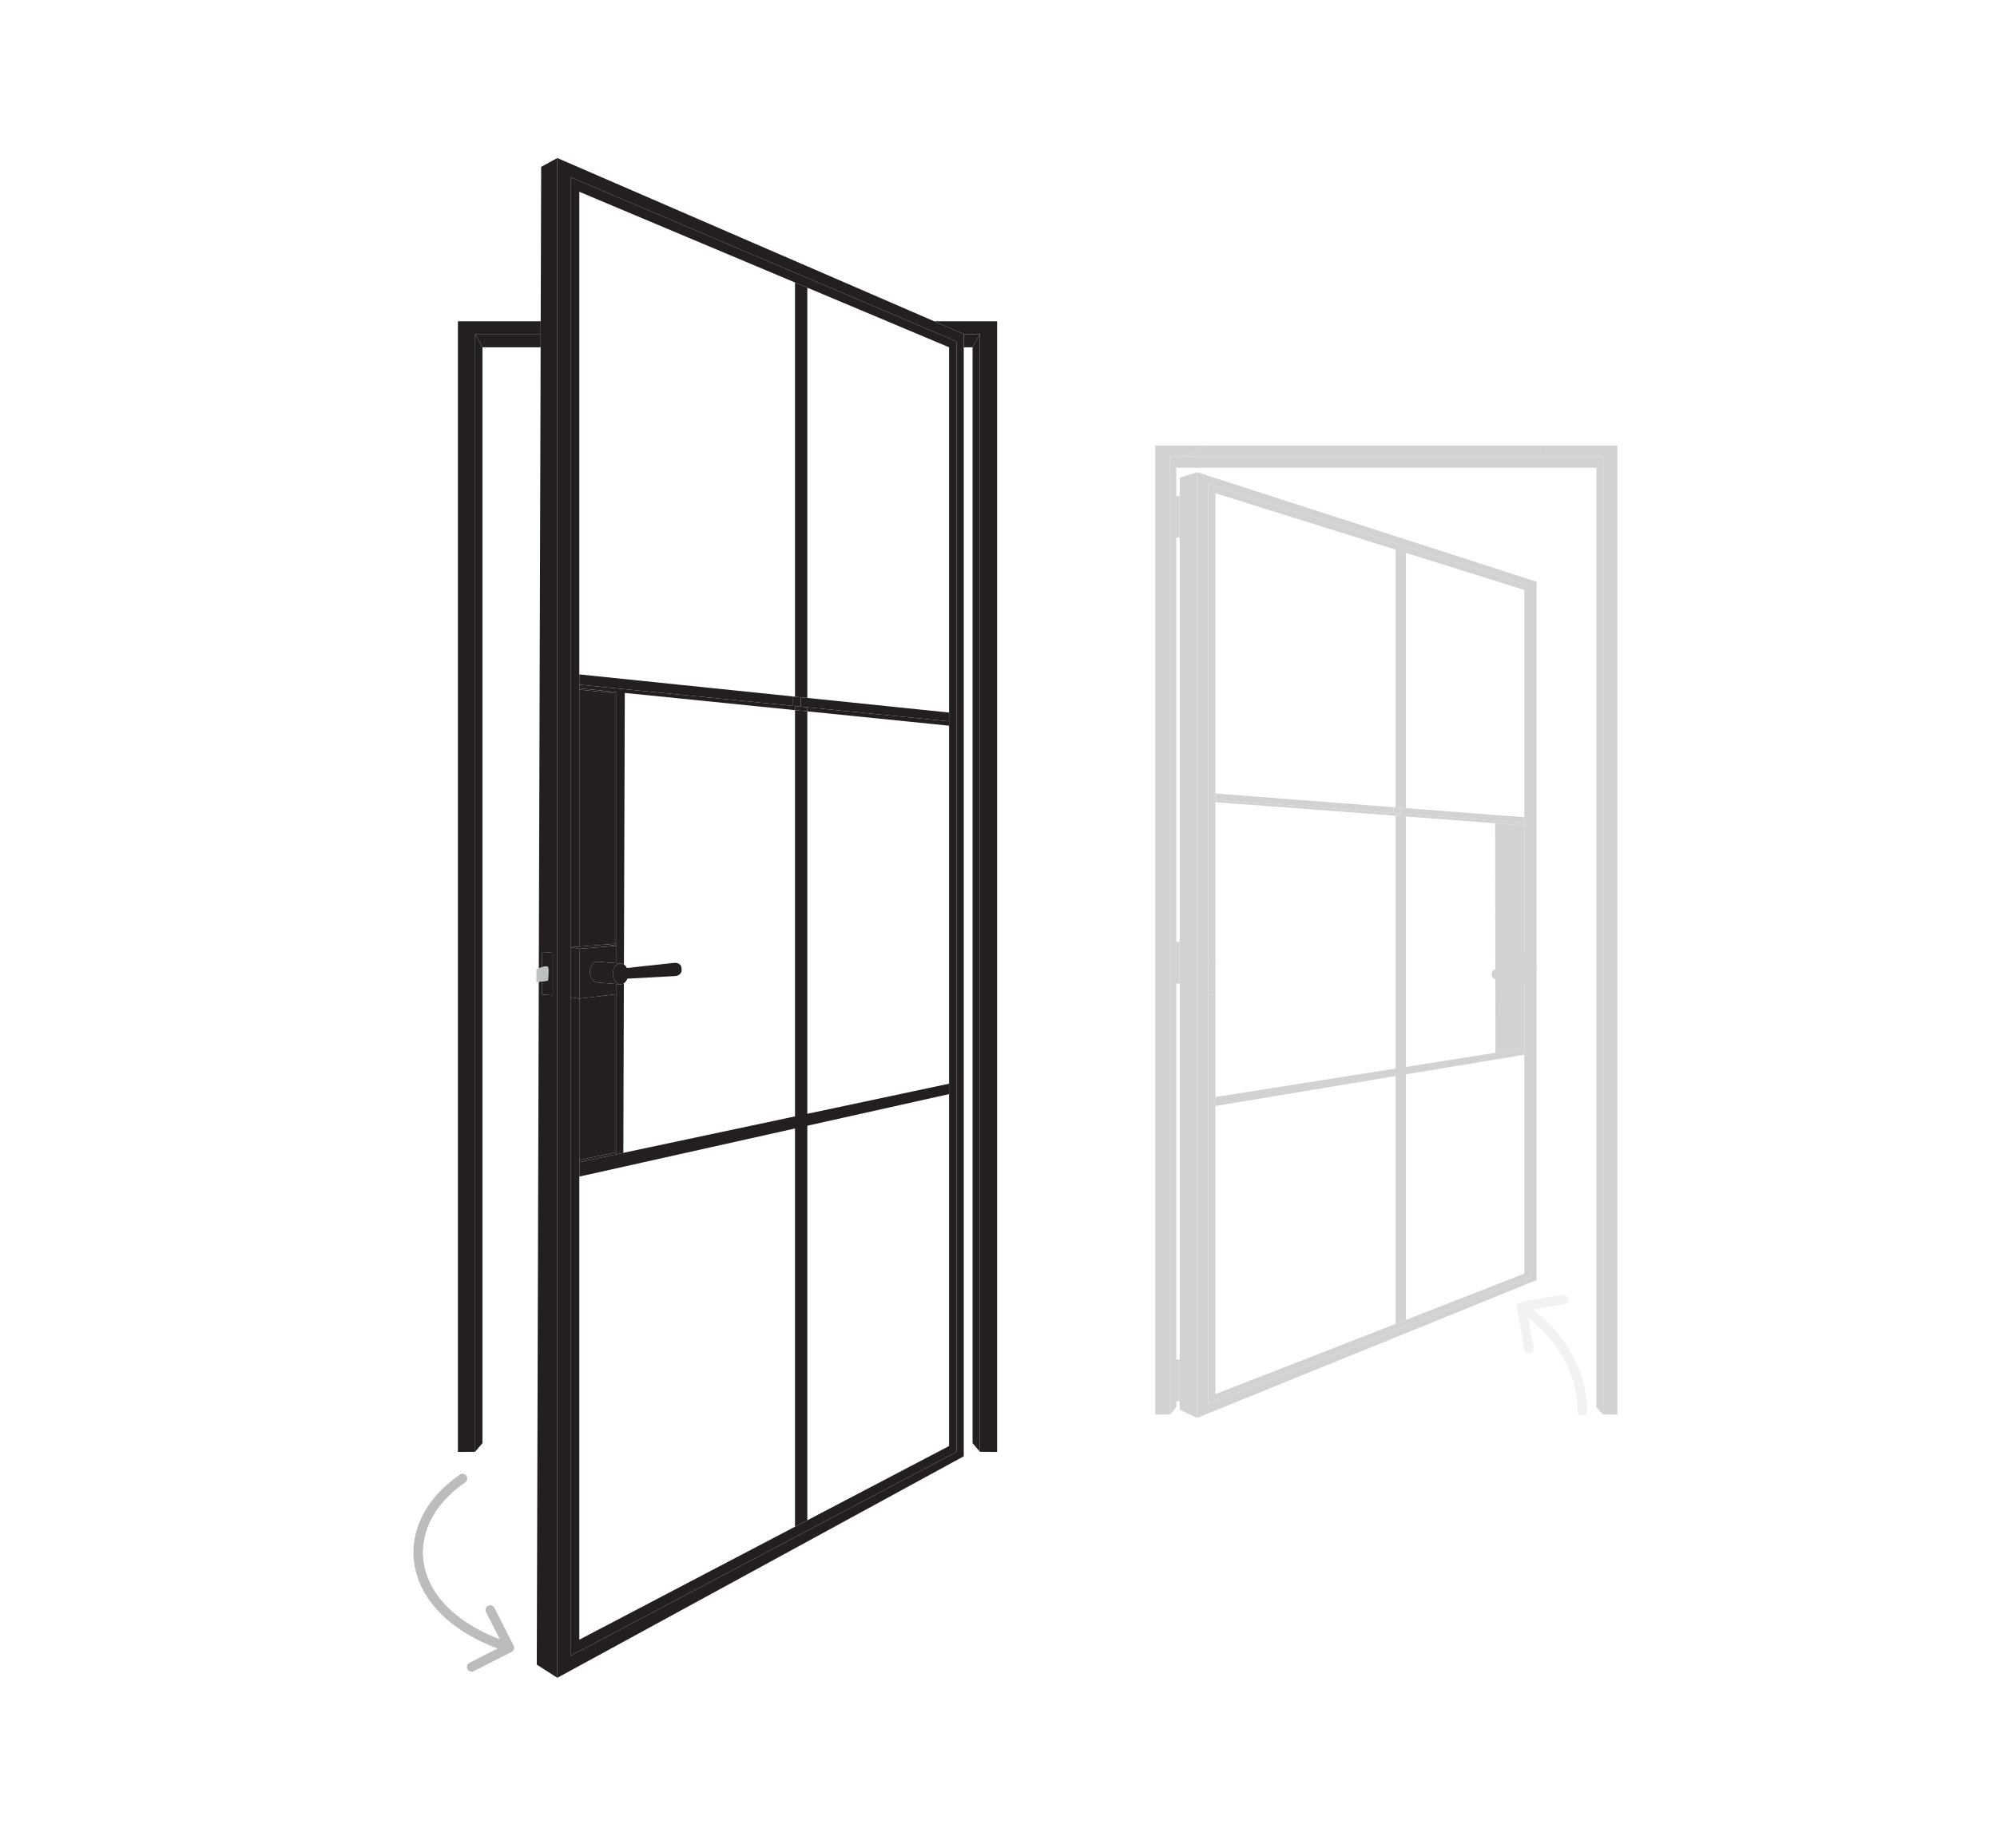 <svg width="121" height="112" viewBox="0 0 121 112" fill="none" xmlns="http://www.w3.org/2000/svg">
<g id="Group 1632522479">
<g id="Group 1632520760" opacity="0.2">
<g id="Group 1632520752">
<path id="Vector 23" opacity="0.3" d="M92.146 78.92C91.991 78.947 91.887 79.095 91.915 79.251L92.358 81.78C92.385 81.936 92.533 82.039 92.689 82.012C92.844 81.985 92.948 81.837 92.921 81.682L92.526 79.433L94.775 79.038C94.93 79.011 95.034 78.863 95.007 78.708C94.979 78.553 94.831 78.449 94.676 78.476L92.146 78.92ZM95.588 85.516C95.588 85.673 95.715 85.801 95.873 85.801C96.031 85.801 96.158 85.673 96.158 85.516L95.588 85.516ZM95.413 83.098L95.68 82.995L95.413 83.098ZM96.158 85.516C96.159 84.726 96.018 83.868 95.68 82.995L95.147 83.202C95.459 84.006 95.588 84.794 95.588 85.516L96.158 85.516ZM95.68 82.995C95.141 81.607 94.106 80.193 92.359 78.968L92.032 79.435C93.692 80.6 94.653 81.926 95.147 83.202L95.68 82.995Z" fill="#231F20"/>
<g id="Vector 22">
<path d="M70.892 85.43V27.665H70.895L71.273 28.351V85.271L70.892 85.723V85.43Z" fill="#231F20"/>
<path d="M97.104 27.659V85.723L96.723 85.271V28.351L97.104 27.659Z" fill="#231F20"/>
<path d="M97.998 27.964V85.728L97.104 85.723V27.659L93.701 27.66L93.7 27C93.7 27 96.32 27 97.998 27C97.998 27.377 97.998 27.964 97.998 27.964Z" fill="#231F20"/>
<path d="M97.104 27.659L96.723 28.351H93.703L93.701 27.66L97.104 27.659Z" fill="#231F20"/>
<path d="M71.73 27.665V28.351H71.273L70.895 27.665H71.73Z" fill="#231F20"/>
<path d="M70.892 27.665V85.43V85.723L69.998 85.728V27.964V27H73.266L72.434 27.36L71.73 27.665H70.895L70.892 27.659V27.665Z" fill="#231F20"/>
<path d="M93.701 27.66L93.703 28.351H72.492H72.111H71.73V27.665L93.701 27.66Z" fill="#231F20"/>
<path d="M93.7 27L93.701 27.66L71.73 27.665L72.434 27.36L73.266 27H93.7Z" fill="#231F20"/>
</g>
<g id="Vector 24">
<path fill-rule="evenodd" clip-rule="evenodd" d="M72.531 28.617V85.931L93.103 77.577V35.754V35.256L92.417 35.035L91.606 34.773L72.531 28.617ZM92.731 77.411L73.2 85.101V60.261V58.38V29.336L92.731 35.532V77.411Z" fill="#231F20"/>
<path d="M73.2 85.101L92.731 77.411V35.532L73.2 29.336V58.38L73.645 58.354V48.615V48.478V48.091V29.89L84.562 33.31L85.008 33.45L85.185 33.505L92.36 35.754V49.529V49.861V50.025V57.523V59.579V63.526V63.802V63.918V77.19L85.185 79.99L84.562 80.233L84.191 80.378L83.792 80.533L73.645 84.493V67.029V66.9V66.485V66.406V60.317L73.2 60.261V85.101Z" fill="#231F20"/>
<path d="M84.439 48.92L84.436 49.275L84.562 49.285L84.857 49.306L84.86 48.953L84.562 48.93L84.439 48.92Z" fill="#231F20"/>
<path d="M92.36 49.861V49.529L85.185 48.977L84.86 48.953L84.857 49.306L85.185 49.331L92.36 49.861Z" fill="#231F20"/>
<path d="M85.008 33.45L84.562 33.31V48.93L84.86 48.953L85.185 48.977V33.505L85.008 33.45Z" fill="#231F20"/>
<path d="M85.185 49.331V49.484L90.595 49.892L92.36 50.025V49.861L85.185 49.331Z" fill="#231F20"/>
<path d="M84.857 49.306L84.562 49.285V49.437L85.185 49.484V49.331L84.857 49.306Z" fill="#231F20"/>
<path d="M92.36 63.802V63.526L90.611 63.802L85.185 64.66V49.484L84.562 49.437V64.759L84.314 64.798L75.874 66.133L75.502 66.192L75.418 66.205L73.645 66.485V66.9V67.029L73.716 67.017L84.562 65.214V80.233L85.185 79.99V65.111L92.36 63.918V63.802Z" fill="#231F20"/>
<path fill-rule="evenodd" clip-rule="evenodd" d="M73.716 48.096V48.483L75.418 48.609L75.502 48.615L75.948 48.648L84.436 49.275L84.439 48.92L73.716 48.096Z" fill="#231F20"/>
<path d="M73.645 48.478V48.615L73.716 48.62V48.483L73.645 48.478Z" fill="#231F20"/>
<path d="M73.645 48.091V48.478L73.716 48.483V48.096L73.645 48.091Z" fill="#231F20"/>
<path d="M72.531 85.931V28.617L71.475 28.949V30.059V31.321V32.582V34.773V35.252V35.754V85.433L72.531 85.931Z" fill="#231F20"/>
<path d="M75.948 48.648L75.502 48.615L75.418 48.609L73.716 48.483V48.62L75.418 48.749L75.502 48.755L75.947 48.788L84.562 49.437V49.285L84.436 49.275L75.948 48.648Z" fill="#231F20"/>
<path d="M73.2 58.38V60.261L73.645 60.317V58.354L73.2 58.38Z" fill="#231F20"/>
<path d="M71.475 32.582V31.321V30.059H71.154V31.321V32.582H71.475Z" fill="#231F20"/>
<path d="M71.475 59.602V58.34V57.079H71.154V58.34V59.602H71.475Z" fill="#231F20"/>
<path d="M71.477 84.925V83.664V82.402H71.156V83.664V84.925H71.477Z" fill="#231F20"/>
<path d="M92.36 63.526V59.579V57.523V50.025L90.595 49.892L90.606 59.737L90.611 63.802L92.36 63.526Z" fill="#231F20"/>
</g>
</g>
<g id="Vector 25">
<path fill-rule="evenodd" clip-rule="evenodd" d="M91.199 57.81L90.786 57.759L91.199 57.734L91.265 57.73L92.509 57.656L92.845 57.698L92.923 57.708L91.199 57.81Z" fill="#231F20"/>
<path fill-rule="evenodd" clip-rule="evenodd" d="M90.786 57.759L91.199 57.81V58.679L90.786 58.72V57.759ZM90.786 59.306V59.505L91.199 59.556V59.223L90.786 59.306Z" fill="#231F20"/>
<path d="M92.123 58.269C91.974 58.269 91.854 58.42 91.854 58.606L91.855 58.613L92.388 58.56L92.598 58.539C92.644 58.433 92.732 58.362 92.834 58.362L92.178 58.276L92.123 58.269Z" fill="#231F20"/>
<path d="M90.385 59.038C90.385 59.204 90.492 59.339 90.624 59.339L90.786 59.306L91.199 59.223L92.406 58.981L92.641 58.934C92.594 58.873 92.566 58.791 92.566 58.7C92.566 58.641 92.578 58.587 92.598 58.539L92.388 58.56L91.855 58.613L91.199 58.679L90.786 58.72L90.624 58.736C90.492 58.736 90.385 58.871 90.385 59.038Z" fill="#231F20"/>
<path d="M92.923 58.381C92.895 58.369 92.865 58.362 92.834 58.362C92.732 58.362 92.644 58.433 92.598 58.539C92.578 58.587 92.566 58.641 92.566 58.7C92.566 58.791 92.594 58.873 92.641 58.934C92.677 58.982 92.725 59.016 92.778 59.03C92.796 59.035 92.815 59.037 92.834 59.037C92.865 59.037 92.895 59.031 92.923 59.018C93.027 58.972 93.102 58.847 93.102 58.7C93.102 58.552 93.027 58.427 92.923 58.381Z" fill="#231F20"/>
<path fill-rule="evenodd" clip-rule="evenodd" d="M92.923 57.708L91.199 57.81V58.679L91.855 58.613L91.854 58.606C91.854 58.42 91.974 58.269 92.123 58.269C92.142 58.269 92.16 58.271 92.178 58.276L92.834 58.362C92.865 58.362 92.895 58.369 92.923 58.381V57.708ZM92.406 58.981L91.199 59.223V59.556L91.265 59.55L92.845 59.409L92.923 59.402V59.042V59.018C92.895 59.031 92.865 59.037 92.834 59.037C92.815 59.037 92.796 59.035 92.778 59.03L92.406 58.981Z" fill="#231F20"/>
<path d="M92.641 58.934L92.406 58.981L92.778 59.03C92.725 59.016 92.677 58.982 92.641 58.934Z" fill="#231F20"/>
</g>
</g>
<g id="Group 1632521662">
<mask id="mask0_202_5235" style="mask-type:alpha" maskUnits="userSpaceOnUse" x="0" y="0" width="121" height="112">
<rect id="Rectangle 2167" width="121" height="112" transform="matrix(-1 0 0 1 121 0)" fill="#D9D9D9"/>
</mask>
<g mask="url(#mask0_202_5235)">
<g id="Group 1632521659">
<g id="Vector 22_2">
<path fill-rule="evenodd" clip-rule="evenodd" d="M36.215 58.282C36.233 58.282 36.251 58.283 36.268 58.286C36.239 58.284 36.22 58.282 36.215 58.282Z" fill="#231F20"/>
<path fill-rule="evenodd" clip-rule="evenodd" d="M37.597 59.652L37.542 59.648C37.56 59.651 37.578 59.652 37.597 59.652Z" fill="#231F20"/>
<path fill-rule="evenodd" clip-rule="evenodd" d="M33.768 9.578V101.683L58.394 88.259V21.047V20.247L57.573 19.891L56.603 19.471L33.768 9.578ZM57.95 87.992L34.568 100.35V60.432V57.409V10.734L57.95 20.691V87.992Z" fill="#231F20"/>
<path d="M33.768 101.683V9.578L32.79 10.112L32.761 19.471L32.76 20.241L32.758 21.047L32.647 58.681L32.85 58.617V57.693L33.496 57.742V60.318L32.85 60.269V59.475L32.645 59.501L32.523 100.883L33.768 101.683Z" fill="#231F20"/>
<path d="M34.568 100.35L57.95 87.992V20.691L34.568 10.734V57.409L35.101 57.366V41.715V41.495V40.873V11.623L48.17 17.12L48.704 17.345L48.916 17.434L57.505 21.047V43.184V43.718V43.98V65.677V66.121V66.308V87.636L48.916 92.136L48.17 92.526L47.726 92.759L47.248 93.009L35.101 99.372V71.307V71.1V70.433V70.306V60.52L34.568 60.432V100.35Z" fill="#231F20"/>
<path d="M59.372 87.643V20.247H59.368L58.928 21.047V87.459L59.372 87.985V87.643Z" fill="#231F20"/>
<path d="M28.789 20.24V87.985L29.233 87.459V21.047L28.789 20.24Z" fill="#231F20"/>
<path d="M27.746 20.595V87.992L28.789 87.985V20.24L32.76 20.241L32.761 19.471C32.761 19.471 29.704 19.471 27.746 19.471C27.746 19.91 27.746 20.595 27.746 20.595Z" fill="#231F20"/>
<path d="M28.789 20.24L29.233 21.047H32.758L32.76 20.241L28.789 20.24Z" fill="#231F20"/>
<path d="M58.394 20.247V21.047H58.928L59.368 20.247H58.394Z" fill="#231F20"/>
<path d="M48.023 42.206L48.019 42.776L48.17 42.791L48.523 42.826L48.527 42.258L48.17 42.221L48.023 42.206Z" fill="#231F20"/>
<path d="M57.505 43.718V43.184L48.916 42.298L48.527 42.258L48.523 42.826L48.916 42.865L57.505 43.718Z" fill="#231F20"/>
<path d="M37.324 69.962L37.768 69.867L37.801 59.589C37.739 59.629 37.67 59.652 37.597 59.652C37.578 59.652 37.56 59.651 37.542 59.648L37.324 59.631V60.254V69.962Z" fill="#231F20"/>
<path d="M59.372 20.247V87.643V87.985L60.415 87.992V20.595V19.471H56.603L57.573 19.891L58.394 20.247H59.368L59.372 20.24V20.247Z" fill="#231F20"/>
<path d="M41.3 58.782C41.3 58.721 41.294 58.661 41.281 58.605C41.24 58.413 41.033 58.334 40.839 58.355L40.46 58.396L37.983 58.664C37.938 58.576 37.877 58.503 37.804 58.455C37.742 58.413 37.671 58.39 37.597 58.39C37.495 58.39 37.401 58.434 37.324 58.508C37.205 58.622 37.128 58.809 37.128 59.021C37.128 59.233 37.205 59.42 37.324 59.534C37.387 59.595 37.461 59.635 37.542 59.648L37.597 59.652C37.67 59.652 37.739 59.629 37.801 59.589C37.892 59.53 37.967 59.432 38.013 59.311L40.466 59.178L40.89 59.155C41.094 59.144 41.291 59.023 41.299 58.819C41.3 58.807 41.3 58.795 41.3 58.782Z" fill="#231F20"/>
<path d="M37.324 57.32L35.101 57.498V60.52L35.186 60.51L37.223 60.266L37.324 60.254V59.631L36.215 59.544C35.956 59.544 35.746 59.261 35.746 58.913C35.746 58.565 35.956 58.282 36.215 58.282C36.233 58.282 36.251 58.283 36.268 58.286C36.432 58.299 36.931 58.338 37.324 58.369V57.32Z" fill="#231F20"/>
<path d="M35.101 57.498L34.568 57.409V60.432L35.101 60.52V57.498Z" fill="#231F20"/>
<path d="M33.496 57.742L32.85 57.693V58.617C32.952 58.584 33.165 58.539 33.204 58.617C33.243 58.694 33.22 59.191 33.204 59.429L32.85 59.475V60.269L33.496 60.318V57.742Z" fill="#231F20"/>
<path d="M33.204 58.617C33.165 58.539 32.952 58.584 32.85 58.617L32.647 58.681L32.503 58.728V59.519L32.645 59.501L32.85 59.475L33.204 59.429C33.22 59.191 33.243 58.694 33.204 58.617Z" fill="#BEBFC0"/>
<path d="M35.746 58.913C35.746 59.261 35.956 59.544 36.215 59.544L37.324 59.631L37.542 59.648C37.461 59.635 37.387 59.595 37.324 59.534C37.205 59.42 37.128 59.233 37.128 59.021C37.128 58.809 37.205 58.622 37.324 58.508C37.401 58.434 37.495 58.39 37.597 58.39L37.324 58.369C36.931 58.338 36.432 58.299 36.268 58.286C36.239 58.284 36.22 58.282 36.215 58.282C35.956 58.282 35.746 58.565 35.746 58.913Z" fill="#231F20"/>
<path d="M48.704 17.345L48.17 17.12V42.221L48.527 42.258L48.916 42.298V17.434L48.704 17.345Z" fill="#231F20"/>
<path d="M48.916 42.865V43.112L57.505 43.98V43.718L48.916 42.865Z" fill="#231F20"/>
<path d="M48.523 42.826L48.17 42.791V43.037L48.916 43.112V42.865L48.523 42.826Z" fill="#231F20"/>
<path d="M57.505 66.121V65.677L48.916 67.501V43.112L48.17 43.037V67.659L47.873 67.722L37.768 69.867L37.324 69.962L37.223 69.983L35.101 70.433V71.1V71.307L35.186 71.288L48.17 68.391V92.526L48.916 92.136V68.225L57.505 66.308V66.121Z" fill="#231F20"/>
<path fill-rule="evenodd" clip-rule="evenodd" d="M35.101 57.498L34.568 57.409L35.101 57.366L35.186 57.359L36.79 57.231L37.324 57.32L35.101 57.498Z" fill="#231F20"/>
<path d="M37.324 57.32V57.188L37.223 57.196L36.79 57.231L37.324 57.32Z" fill="#231F20"/>
<path d="M35.101 70.433L37.223 69.983L37.324 69.962V69.834L37.223 69.856L35.186 70.288L35.101 70.306V70.433Z" fill="#231F20"/>
<path fill-rule="evenodd" clip-rule="evenodd" d="M37.223 57.196L36.79 57.231L35.186 57.359V41.803L37.223 42.009V57.196Z" fill="#231F20"/>
<path fill-rule="evenodd" clip-rule="evenodd" d="M37.324 41.715L37.857 41.768L48.019 42.776L48.17 42.791V43.037L37.857 41.994L37.804 58.455C37.742 58.413 37.671 58.39 37.597 58.39L37.324 58.369V57.32V57.188V42.019V41.94L37.223 41.93L35.186 41.724V41.503L37.223 41.705L37.324 41.715Z" fill="#231F20"/>
<path fill-rule="evenodd" clip-rule="evenodd" d="M35.186 60.51V70.288L37.223 69.856V60.266L35.186 60.51Z" fill="#231F20"/>
<path fill-rule="evenodd" clip-rule="evenodd" d="M35.186 40.881V41.503L37.223 41.705L37.324 41.715L37.857 41.768L48.019 42.776L48.023 42.206L35.186 40.881Z" fill="#231F20"/>
<path d="M37.324 69.834V60.254L37.223 60.266V69.856L37.324 69.834Z" fill="#231F20"/>
<path d="M35.101 60.52V70.306L35.186 70.288V60.51L35.101 60.52Z" fill="#231F20"/>
<path fill-rule="evenodd" clip-rule="evenodd" d="M35.101 41.794V41.715L35.186 41.724V41.803L35.101 41.794Z" fill="#231F20"/>
<path d="M37.324 41.94L37.223 41.93L35.186 41.724V41.803L37.223 42.009V57.196L37.324 57.188V42.019V41.94Z" fill="#231F20"/>
<path d="M35.101 41.794V57.366L35.186 57.359V41.803L35.101 41.794Z" fill="#231F20"/>
<path d="M35.101 41.495V41.715L35.186 41.724V41.503L35.101 41.495Z" fill="#231F20"/>
<path d="M35.101 40.873V41.495L35.186 41.503V40.881L35.101 40.873Z" fill="#231F20"/>
</g>
<path id="Vector 23_2" opacity="0.3" d="M28.184 89.841C28.314 89.752 28.347 89.574 28.258 89.444C28.169 89.314 27.991 89.281 27.861 89.37L28.184 89.841ZM30.996 100.115C31.137 100.043 31.193 99.871 31.121 99.731L29.956 97.442C29.884 97.302 29.712 97.246 29.572 97.317C29.431 97.389 29.375 97.561 29.447 97.701L30.483 99.736L28.448 100.772C28.308 100.843 28.252 101.015 28.324 101.155C28.395 101.296 28.567 101.352 28.707 101.28L30.996 100.115ZM27.861 89.37C25.693 90.856 24.705 93 25.159 95.08C25.612 97.154 27.475 99.058 30.779 100.132L30.955 99.589C27.767 98.552 26.112 96.766 25.717 94.958C25.324 93.157 26.159 91.229 28.184 89.841L27.861 89.37Z" fill="#231F20"/>
</g>
</g>
</g>
</g>
</svg>

